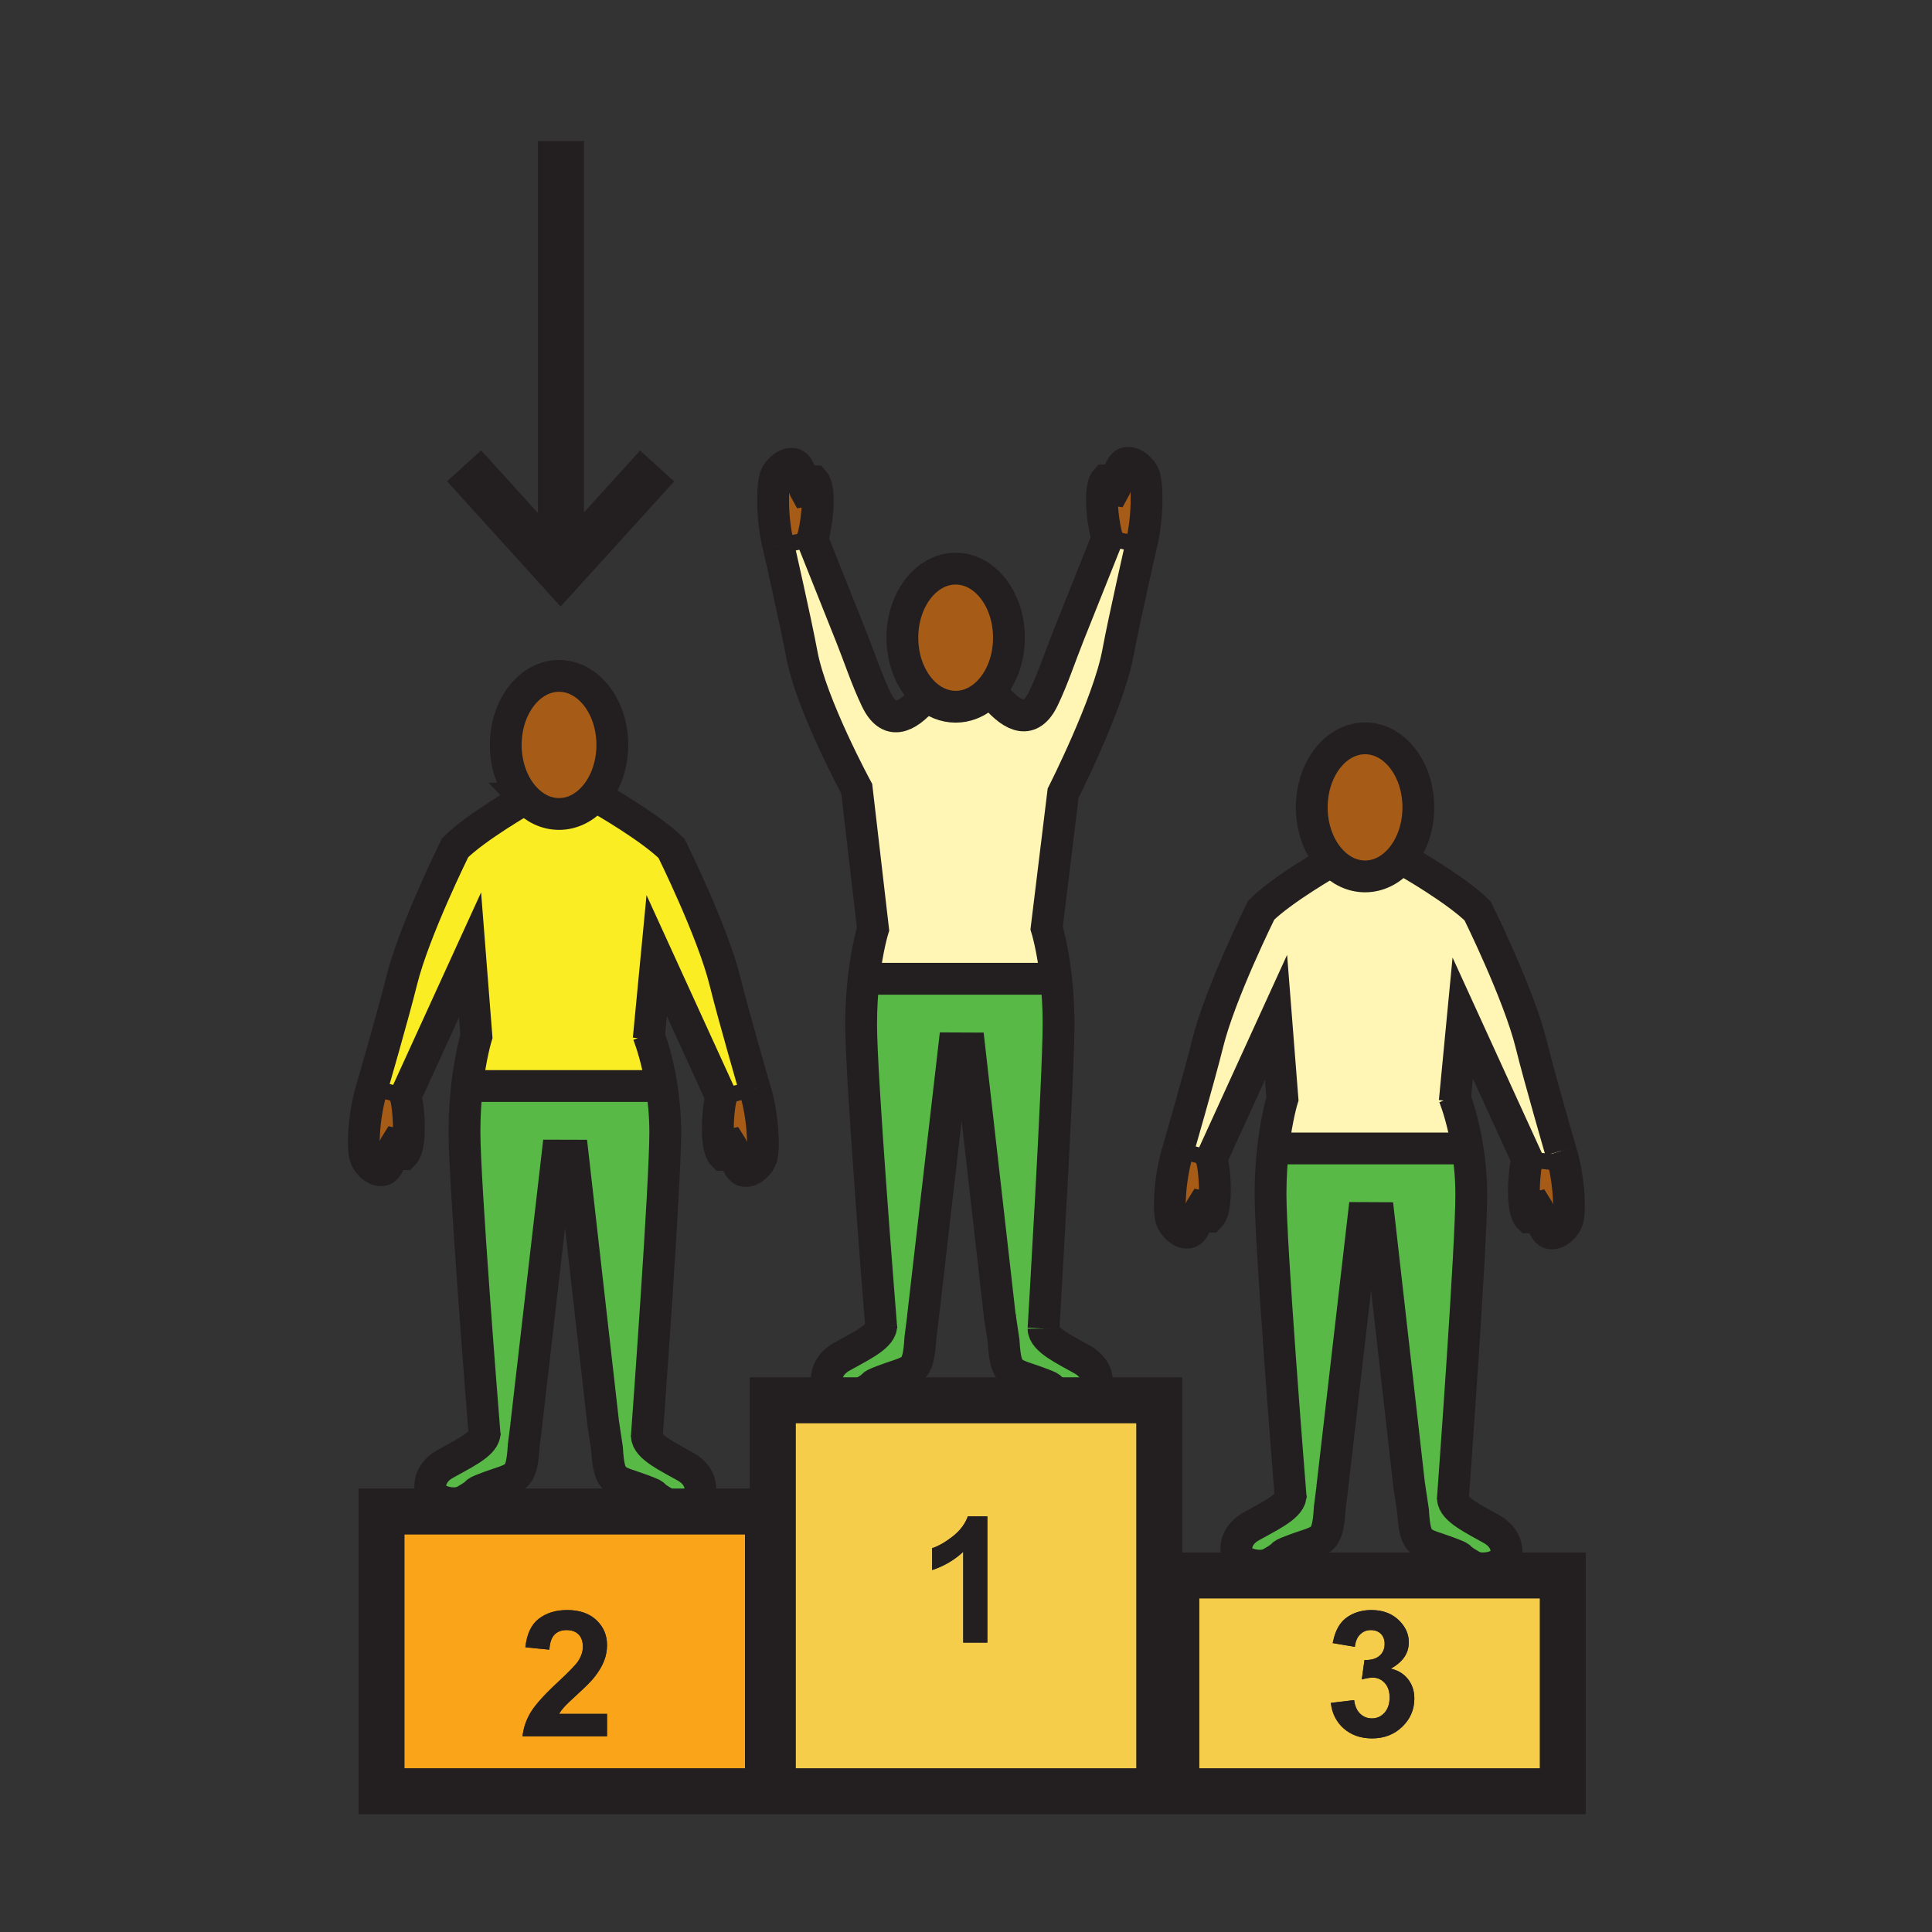 <?xml version="1.0"?><svg xmlns="http://www.w3.org/2000/svg" width="850.394" height="850.394" viewBox="0 0 850.394 850.394" overflow="visible"><rect x="0" y="0" width="850.394" height="850.394" fill="#333333" stroke="none"/><path d="M338.03 665.32v123.11h-170.1V665.32h170.1zm-70.84 98.93v-9.88h-21.1c.55-.95 1.27-1.94 2.17-2.94.89-1.01 3.02-3.05 6.37-6.109 3.36-3.07 5.68-5.42 6.97-7.061 1.94-2.46 3.35-4.819 4.24-7.069.9-2.25 1.35-4.62 1.35-7.11 0-4.38-1.57-8.04-4.69-10.98-3.12-2.939-7.41-4.42-12.87-4.42-4.98 0-9.13 1.28-12.46 3.82-3.32 2.54-5.29 6.73-5.92 12.57l10.56 1.05c.2-3.09.96-5.3 2.27-6.63s3.08-1.99 5.3-1.99c2.24 0 4 .63 5.27 1.9 1.27 1.27 1.91 3.09 1.91 5.449 0 2.141-.73 4.311-2.19 6.49-1.08 1.59-4.02 4.61-8.8 9.061-5.95 5.51-9.93 9.93-11.95 13.26-2.01 3.34-3.22 6.859-3.62 10.59h37.19z" fill="#faa41a"></path><path d="M510.26 616.36v172.08H340.17V616.36H510.26zM434.6 723.02v-55.57H426c-1.21 3.37-3.44 6.319-6.69 8.85-3.24 2.53-6.25 4.25-9.02 5.15v9.63c5.26-1.74 9.82-4.42 13.69-8.04v39.979h10.62zM687.87 693.47v94.971H517.78V693.47h170.09zm-65.33 54.15c0-3.34-.95-6.2-2.83-8.57-1.89-2.359-4.41-3.89-7.56-4.569 5.3-2.891 7.949-6.761 7.949-11.61 0-3.42-1.3-6.49-3.89-9.21-3.15-3.32-7.33-4.98-12.54-4.98-3.05 0-5.8.58-8.25 1.73-2.46 1.149-4.37 2.729-5.74 4.74-1.38 2.01-2.399 4.699-3.08 8.069l9.75 1.65c.28-2.41 1.061-4.24 2.351-5.49 1.29-1.26 2.85-1.88 4.67-1.88 1.84 0 3.32.55 4.439 1.65 1.11 1.1 1.66 2.58 1.66 4.43 0 2.18-.76 3.93-2.27 5.24-1.521 1.319-3.73 1.939-6.61 1.859l-1.18 8.551c1.89-.53 3.51-.801 4.859-.801 2.061 0 3.811.79 5.24 2.351 1.44 1.56 2.15 3.68 2.15 6.359 0 2.82-.75 5.07-2.24 6.73-1.5 1.67-3.34 2.5-5.53 2.5-2.04 0-3.779-.69-5.21-2.07-1.439-1.38-2.319-3.38-2.64-5.99l-10.25 1.24c.52 4.66 2.44 8.431 5.729 11.311 3.301 2.88 7.45 4.319 12.45 4.319 5.28 0 9.7-1.71 13.25-5.13 3.543-3.429 5.323-7.569 5.323-12.429z" fill="#f6cc4b"></path><path d="M284.72 632.01h.02c.02 4.99 9.66 9.391 17.19 13.69 4.7 2.68 7.38 7.319 5.99 12.28-.83 2.899-5.59 4.899-9.93 4.899-1.81 0-3.55-.35-4.9-1.12-7.96-4.54-2.77-2.979-8.7-5.27-13.66-5.34-16.27-2.78-17.21-18.95l-1.63-10.89h-.02l-13.39-117.98-6.8-.02L231.65 627.1h.03l-1.17 9.24c-.95 16.17-3.57 13.601-17.23 18.94-5.92 2.29-.73.739-8.69 5.279-1.35.771-3.09 1.12-4.89 1.12-4.35 0-9.11-2.01-9.94-4.91-1.4-4.96 1.29-9.6 5.99-12.279 7.28-4.16 16.88-8.471 17.53-13.26-.95-11.82-8.83-110.591-8.83-133.141 0-7.68.49-14.58 1.17-20.46l3.4.39h81.13l1.02-.159c.96 6.01 1.65 12.97 1.65 20.55 0 22.76-7.35 123.37-8.1 133.6zM387.86 584.03v-.021c-.96-11.87-8.83-110.569-8.83-133.12 0-7.68.49-14.58 1.17-20.46l3.4.391h81.13l.13-.021c.63 5.7 1.08 12.32 1.08 19.66 0 24-6.62 134.35-6.62 134.35.02 4.99 9.67 9.391 17.189 13.681 4.69 2.68 7.391 7.319 6 12.29-.83 2.899-5.6 4.899-9.95 4.899-1.81 0-3.54-.34-4.89-1.109-7.96-4.551-2.77-2.99-8.689-5.28-13.66-5.35-16.28-2.79-17.221-18.95l-1.63-10.899h-.03l-13.39-117.96-6.79-.03L406.23 579.9h.03l-1.17 9.239c-.95 16.16-3.56 13.591-17.23 18.94-5.91 2.29-.73.729-8.69 5.28-1.35.77-3.08 1.12-4.89 1.12-4.34 0-9.11-2.011-9.94-4.91-1.4-4.971 1.29-9.601 5.99-12.28 7.28-4.159 16.88-8.469 17.53-13.259zM568.07 658.71c-.95-11.82-8.83-110.59-8.83-133.14 0-7.681.49-14.57 1.17-20.45l3.399.39h81.141l1-.149c.96 6.01 1.649 12.949 1.649 20.529 0 22.761-7.34 123.37-8.09 133.601h.021c.029 4.99 9.67 9.39 17.189 13.689 4.7 2.681 7.391 7.32 6 12.28-.83 2.9-5.6 4.9-9.939 4.9-1.811 0-3.55-.351-4.9-1.12-7.96-4.53-2.78-2.98-8.7-5.271-13.66-5.34-16.27-2.779-17.21-18.95l-1.63-10.89h-.03l-13.38-117.97-6.8-.03-13.69 118.461h.029l-1.17 9.23c-.95 16.17-3.56 13.6-17.229 18.939-5.91 2.29-.721.74-8.69 5.28-1.35.77-3.09 1.12-4.89 1.12-4.351 0-9.11-2-9.94-4.9-1.399-4.97 1.29-9.609 5.99-12.29 7.28-4.159 16.88-8.459 17.53-13.259z" fill="#58b947"></path><path d="M285.65 456.09c1.04 2.78 3.74 10.68 5.52 21.771l-1.02.159h-81.13l-3.4-.39c1.55-13.39 4.08-21.49 4.08-21.49l-2.81-35.84-28.42 62.21-14.72-3.71s9.28-31.91 13.05-47.14c5.47-22.08 23.53-58.5 23.53-58.5 4.6-4.6 12.35-10.01 18.95-14.28 6.41-4.14 11.74-7.2 12.03-7.37 4.02 4.23 9.15 6.77 14.75 6.77 5.67 0 10.87-2.6 14.92-6.94l3.64.51s5.45 3.11 12.05 7.37c6.6 4.26 14.35 9.68 18.95 14.27 0 0 18.06 36.43 23.52 58.51 3.76 15.22 13.04 47.14 13.04 47.14l-14.71 3.71-28.42-62.209-3.4 35.449z" fill="#fbed24"></path><path d="M686.97 506.62c.54 1.72 1.011 3.49 1.42 5.29l-.39.09-15.74-1.67-28.42-62.21-3.399 35.46c1.029 2.78 3.739 10.689 5.51 21.78l-1 .149H563.81l-3.399-.39c1.54-13.39 4.07-21.49 4.07-21.49l-2.811-35.84-28.41 62.2-14.71-3.7s9.271-31.92 13.05-47.14c5.45-22.091 23.521-58.51 23.521-58.51 4.6-4.6 12.35-10.01 18.939-14.27 6.601-4.26 12.051-7.37 12.051-7.37 4.02 4.23 9.159 6.76 14.75 6.76 5.67 0 10.87-2.6 14.92-6.94l3.63.51s5.45 3.11 12.05 7.37c6.6 4.27 14.34 9.68 18.95 14.28 0 0 18.05 36.43 23.52 58.5 3.759 15.231 13.039 47.141 13.039 47.141zM487.43 236.9l14.9 2.85s-7.42 32.39-10.29 47.81c-4.19 22.36-24.09 61.56-24.09 61.56l-7.26 59.4s2.63 8.42 4.17 22.28l-.13.021H383.6l-3.4-.391c1.55-13.38 4.08-21.479 4.08-21.479l-7.17-61.77s-20-36.83-24.18-59.19c-2.88-15.42-10.3-47.81-10.3-47.81l14.91-2.85c5.69 14.26 11.39 28.53 17.08 42.79 3.67 9.19 6.81 18.85 11.09 27.77 5.58 11.65 13.18 8.23 21.03-.65l.79-1.35c3.74 3.28 8.26 5.19 13.12 5.19 4.45 0 8.62-1.61 12.16-4.4l5.41.13c7.851 8.88 15.46 12.3 21.04.65 4.271-8.92 7.42-18.58 11.08-27.77 5.7-14.261 11.4-28.531 17.09-42.791z" fill="#fff5b4"></path><path d="M332.18 479.14c3.63 11.53 4.3 25.74 3.04 30.24-.74 2.66-4.19 6.41-7.43 6.03-3.6-.391-4.41-8.86-6.16-11.55-2.71.56-1.32 4.52-3.32 4.52-1.75-1.74-2.33-6.53-2.33-11.55 0-5.9.81-12.1 1.49-13.98l14.71-3.71zM178.47 482.51c.69 1.88 1.5 8.08 1.5 13.99 0 5.01-.59 9.81-2.33 11.55-2 0-.61-3.97-3.34-4.53-1.73 2.69-2.55 11.171-6.15 11.561-3.24.38-6.69-3.38-7.42-6.04-1.27-4.5-.59-18.7 3.02-30.24l14.72 3.709zM231.31 351.51c-5.31-5.57-8.7-14.09-8.7-23.62 0-16.78 10.49-30.39 23.45-30.39s23.46 13.61 23.46 30.39c0 9.44-3.32 17.87-8.54 23.45-4.05 4.34-9.25 6.94-14.92 6.94-5.6 0-10.73-2.54-14.75-6.77zM688.39 511.91c2.37 10.25 2.7 21.12 1.62 24.96-.74 2.66-4.189 6.41-7.43 6.02-3.59-.39-4.41-8.85-6.15-11.55-2.72.57-1.33 4.521-3.34 4.521-1.74-1.73-2.32-6.521-2.32-11.53 0-5.9.811-12.12 1.49-14L688 512l.39-.09zM533.26 509.99c.681 1.88 1.49 8.1 1.49 14.01 0 5.01-.58 9.8-2.32 11.53-2 0-.609-3.971-3.34-4.521-1.729 2.69-2.55 11.16-6.149 11.55-3.23.391-6.69-3.38-7.421-6.04-1.27-4.5-.59-18.699 3.03-30.229l14.71 3.7zM600.86 324.99c12.96 0 23.439 13.61 23.439 30.39 0 9.44-3.319 17.87-8.52 23.44-4.05 4.34-9.25 6.94-14.92 6.94-5.591 0-10.73-2.53-14.75-6.76-5.32-5.57-8.721-14.08-8.721-23.62.002-16.78 10.512-30.39 23.472-30.39zM503.61 209.38c1.52 4.42 1.67 18.64-1.28 30.37l-14.9-2.85c-1.47-3.4-4.21-21.55-.649-25.55 1.989-.12.84 3.92 3.59 4.32 1.57-2.78 1.91-11.28 5.47-11.89 3.219-.57 6.879 2.99 7.769 5.6zM358.19 211.78c3.56 4 .81 22.15-.65 25.55l-14.91 2.85c-2.94-11.73-2.8-25.95-1.28-30.37.9-2.6 4.56-6.17 7.77-5.6 3.57.61 3.9 9.11 5.47 11.9 2.75-.41 1.6-4.45 3.6-4.33zM420.65 250.3c12.96 0 23.45 13.62 23.45 30.4 0 11.01-4.52 20.65-11.29 25.98-3.54 2.79-7.709 4.4-12.16 4.4-4.86 0-9.38-1.91-13.12-5.19-6.24-5.46-10.34-14.7-10.34-25.19 0-16.78 10.5-30.4 23.46-30.4z" fill="#a65c17" class="aac-skin-fill"></path><path d="M619.71 739.05c1.88 2.37 2.83 5.23 2.83 8.57 0 4.86-1.78 9-5.32 12.43-3.55 3.42-7.97 5.13-13.25 5.13-5 0-9.149-1.439-12.45-4.319-3.289-2.88-5.21-6.65-5.729-11.311l10.25-1.24c.32 2.61 1.2 4.61 2.64 5.99 1.431 1.38 3.17 2.07 5.21 2.07 2.19 0 4.03-.83 5.53-2.5 1.49-1.66 2.24-3.91 2.24-6.73 0-2.68-.71-4.8-2.15-6.359-1.43-1.561-3.18-2.351-5.24-2.351-1.35 0-2.97.271-4.859.801l1.18-8.551c2.88.08 5.09-.54 6.61-1.859 1.51-1.311 2.27-3.061 2.27-5.24 0-1.85-.55-3.33-1.66-4.43-1.119-1.101-2.6-1.65-4.439-1.65-1.82 0-3.38.62-4.67 1.88-1.29 1.25-2.07 3.08-2.351 5.49l-9.75-1.65c.681-3.37 1.7-6.06 3.08-8.069 1.37-2.011 3.28-3.591 5.74-4.74 2.45-1.15 5.2-1.73 8.25-1.73 5.21 0 9.39 1.66 12.54 4.98 2.59 2.72 3.89 5.79 3.89 9.21 0 4.85-2.649 8.72-7.949 11.61 3.147.678 5.667 2.208 7.557 4.568zM434.6 667.45v55.569h-10.62V683.04c-3.87 3.62-8.43 6.3-13.69 8.04v-9.63c2.77-.9 5.78-2.62 9.02-5.15 3.25-2.53 5.48-5.479 6.69-8.85h8.6zM267.19 754.37v9.88H230c.4-3.73 1.61-7.25 3.62-10.59 2.02-3.33 6-7.75 11.95-13.26 4.78-4.45 7.72-7.471 8.8-9.061 1.46-2.18 2.19-4.35 2.19-6.49 0-2.359-.64-4.18-1.91-5.449-1.27-1.271-3.03-1.9-5.27-1.9-2.22 0-3.99.66-5.3 1.99s-2.07 3.54-2.27 6.63l-10.56-1.05c.63-5.84 2.6-10.03 5.92-12.57 3.33-2.54 7.48-3.82 12.46-3.82 5.46 0 9.75 1.48 12.87 4.42 3.12 2.94 4.69 6.601 4.69 10.98 0 2.49-.45 4.86-1.35 7.11-.89 2.25-2.3 4.609-4.24 7.069-1.29 1.641-3.61 3.99-6.97 7.061-3.35 3.06-5.48 5.1-6.37 6.109-.9 1-1.62 1.99-2.17 2.94h21.1z" fill="#231f20"></path><g fill="none" stroke="#231f20"><path d="M407.53 305.89c-6.24-5.46-10.34-14.7-10.34-25.19 0-16.78 10.5-30.4 23.46-30.4s23.45 13.62 23.45 30.4c0 11.01-4.52 20.65-11.29 25.98-3.54 2.79-7.709 4.4-12.16 4.4-4.86 0-9.38-1.91-13.12-5.19zM387.86 584.03c.06.75.09 1.149.09 1.149M342.63 240.18s7.42 32.39 10.3 47.81c4.18 22.36 24.18 59.19 24.18 59.19l7.17 61.77s-2.53 8.1-4.08 21.479c-.68 5.88-1.17 12.78-1.17 20.46 0 22.551 7.87 121.25 8.83 133.12" stroke-width="14"></path><path d="M406.74 307.24c-7.85 8.88-15.45 12.3-21.03.65-4.28-8.92-7.42-18.58-11.09-27.77-5.69-14.26-11.39-28.53-17.08-42.79 1.46-3.4 4.21-21.55.65-25.55-2-.12-.85 3.92-3.6 4.33-1.57-2.79-1.9-11.29-5.47-11.9-3.21-.57-6.87 3-7.77 5.6-1.52 4.42-1.66 18.64 1.28 30.37M502.33 239.75s-7.42 32.39-10.29 47.81c-4.19 22.36-24.09 61.56-24.09 61.56l-7.26 59.4s2.63 8.42 4.17 22.28c.63 5.7 1.08 12.32 1.08 19.66 0 24-6.62 134.35-6.62 134.35" stroke-width="14"></path><path d="M438.22 306.81c7.851 8.88 15.46 12.3 21.04.65 4.271-8.92 7.42-18.58 11.08-27.77 5.7-14.26 11.4-28.53 17.09-42.79-1.47-3.4-4.21-21.55-.649-25.55 1.989-.12.84 3.92 3.59 4.32 1.57-2.78 1.91-11.28 5.47-11.89 3.22-.57 6.88 2.99 7.771 5.6 1.52 4.42 1.67 18.64-1.28 30.37M406.3 579.57l-.04.33-1.17 9.239c-.95 16.16-3.56 13.591-17.23 18.94-5.91 2.29-.73.729-8.69 5.28-1.35.77-3.08 1.12-4.89 1.12-4.34 0-9.11-2.011-9.94-4.91-1.4-4.971 1.29-9.601 5.99-12.28 7.28-4.16 16.88-8.47 17.53-13.26v-.021c.02-.16.03-.31.03-.47M440.13 579.44l1.63 10.899c.94 16.16 3.561 13.601 17.221 18.95 5.92 2.29.729.729 8.689 5.28 1.35.77 3.08 1.109 4.89 1.109 4.351 0 9.12-2 9.95-4.899 1.391-4.971-1.31-9.61-6-12.29-7.52-4.29-17.17-8.69-17.189-13.681" stroke-width="14"></path><path stroke-width="14" d="M440.19 580.2l-.09-.76-13.39-117.96-6.79-.03-13.69 118.45M383.6 430.82h81.13"></path><path stroke-width="20.24" d="M472.56 616.36h37.7v172.08H340.17V616.36h34.11zM297.99 665.32h40.04v123.11h-170.1V665.32h31.77zM652.78 693.47h35.09v94.97H517.78v-94.97h36.71z"></path><path d="M231.31 351.51c-5.31-5.57-8.7-14.09-8.7-23.62 0-16.78 10.49-30.39 23.45-30.39s23.46 13.61 23.46 30.39c0 9.44-3.32 17.87-8.54 23.45-4.05 4.34-9.25 6.94-14.92 6.94-5.6 0-10.73-2.54-14.75-6.77z" stroke-width="14"></path><path d="M163.75 478.8s9.28-31.91 13.05-47.14c5.47-22.08 23.53-58.5 23.53-58.5 4.6-4.6 12.35-10.01 18.95-14.28 6.41-4.14 11.74-7.2 12.03-7.37h.01M213.37 632.39l-.09-1.159c-.95-11.82-8.83-110.591-8.83-133.141 0-7.68.49-14.58 1.17-20.46 1.55-13.39 4.08-21.49 4.08-21.49l-2.81-35.84-28.42 62.21c.69 1.88 1.5 8.08 1.5 13.99 0 5.01-.59 9.81-2.33 11.55-2 0-.61-3.97-3.34-4.53-1.73 2.69-2.55 11.171-6.15 11.561-3.24.38-6.69-3.38-7.42-6.04-1.27-4.5-.59-18.7 3.02-30.24M332.18 479.14s-9.28-31.92-13.04-47.14c-5.46-22.08-23.52-58.51-23.52-58.51-4.6-4.59-12.35-10.01-18.95-14.27s-12.05-7.37-12.05-7.37" stroke-width="14"></path><path d="M285.52 457.41l.13-1.32 3.4-35.45 28.42 62.209c-.68 1.881-1.49 8.08-1.49 13.98 0 5.02.58 9.81 2.33 11.55 2 0 .61-3.96 3.32-4.52 1.75 2.689 2.56 11.159 6.16 11.55 3.24.38 6.69-3.37 7.43-6.03 1.26-4.5.59-18.71-3.04-30.24" stroke-width="14"></path><path d="M284.66 632.85l.06-.84c.75-10.229 8.1-110.84 8.1-133.6 0-7.58-.69-14.54-1.65-20.55-1.78-11.091-4.48-18.99-5.52-21.771-.27-.72-.43-1.1-.43-1.1M231.72 626.77l-.04.33-1.17 9.24c-.95 16.17-3.57 13.601-17.23 18.94-5.92 2.29-.73.739-8.69 5.279-1.35.771-3.09 1.12-4.89 1.12-4.35 0-9.11-2.01-9.94-4.91-1.4-4.96 1.29-9.6 5.99-12.279 7.28-4.16 16.88-8.471 17.53-13.26.02-.16.03-.33.03-.49" stroke-width="14"></path><path d="M265.55 626.65l1.63 10.89c.94 16.17 3.55 13.61 17.21 18.95 5.93 2.29.74.729 8.7 5.27 1.35.771 3.09 1.12 4.9 1.12 4.34 0 9.1-2 9.93-4.899 1.39-4.961-1.29-9.601-5.99-12.28-7.53-4.3-17.17-8.7-17.19-13.69M265.61 627.4l-.08-.75-13.39-117.98-6.8-.02-13.69 118.45M209.02 478.02h81.13M586.11 379c-5.32-5.57-8.721-14.08-8.721-23.62 0-16.78 10.511-30.39 23.471-30.39s23.44 13.61 23.44 30.39c0 9.44-3.319 17.87-8.52 23.44-4.05 4.34-9.25 6.94-14.92 6.94-5.59 0-10.73-2.53-14.75-6.76z" stroke-width="14"></path><path d="M518.55 506.29s9.271-31.92 13.05-47.14c5.45-22.091 23.521-58.51 23.521-58.51 4.6-4.6 12.35-10.01 18.939-14.27 6.601-4.26 12.051-7.37 12.051-7.37" stroke-width="14"></path><path d="M568.16 659.87s-.03-.4-.09-1.16c-.95-11.82-8.83-110.59-8.83-133.14 0-7.681.49-14.57 1.17-20.45 1.54-13.39 4.07-21.49 4.07-21.49l-2.811-35.84-28.41 62.2c.681 1.88 1.49 8.1 1.49 14.01 0 5.01-.58 9.8-2.32 11.53-2 0-.609-3.971-3.34-4.521-1.729 2.69-2.55 11.16-6.149 11.55-3.23.391-6.69-3.38-7.421-6.04-1.27-4.5-.59-18.699 3.03-30.229M686.97 506.62s-9.279-31.91-13.04-47.14c-5.47-22.07-23.52-58.5-23.52-58.5-4.61-4.6-12.351-10.01-18.95-14.28-6.6-4.26-12.05-7.37-12.05-7.37" stroke-width="14"></path><path d="M640.31 484.9l.131-1.32 3.399-35.46 28.42 62.21c-.68 1.88-1.49 8.1-1.49 14 0 5.01.58 9.8 2.32 11.53 2.01 0 .62-3.95 3.34-4.521 1.74 2.7 2.561 11.16 6.15 11.55 3.24.391 6.689-3.359 7.43-6.02 1.08-3.84.75-14.71-1.62-24.96-.409-1.8-.88-3.57-1.42-5.29" stroke-width="14"></path><path d="M639.45 660.33l.06-.84c.75-10.23 8.09-110.84 8.09-133.601 0-7.58-.689-14.52-1.649-20.529-1.771-11.091-4.48-19-5.51-21.78-.271-.72-.431-1.1-.431-1.1M586.51 654.26l-.04.33-1.17 9.23c-.95 16.17-3.56 13.6-17.229 18.939-5.91 2.29-.721.74-8.69 5.28-1.35.77-3.09 1.12-4.89 1.12-4.351 0-9.11-2-9.94-4.9-1.399-4.97 1.29-9.609 5.99-12.29 7.28-4.16 16.88-8.46 17.53-13.26.02-.16.029-.33.029-.49" stroke-width="14"></path><path d="M620.34 654.13l1.63 10.89c.94 16.171 3.55 13.61 17.21 18.95 5.92 2.29.74.74 8.7 5.271 1.351.77 3.09 1.12 4.9 1.12 4.34 0 9.109-2 9.939-4.9 1.391-4.96-1.3-9.6-6-12.28-7.52-4.3-17.16-8.699-17.189-13.689M620.4 654.89l-.09-.76-13.38-117.97-6.8-.03-13.69 118.46M563.81 505.51h81.14" stroke-width="14"></path><path stroke-width="20.24" d="M246.91 62.06v188.96M289.24 205.12l-42.48 46.79-42.47-46.87"></path><path stroke-width="7" d="M163.75 478.8l14.72 3.71M317.47 482.85l14.71-3.71M342.63 240.18l14.91-2.85M487.43 236.9l14.9 2.85M518.55 506.29l14.71 3.7M672.26 510.33L688 512"></path></g><path fill="none" d="M0 0h850.394v850.394H0z"></path></svg>